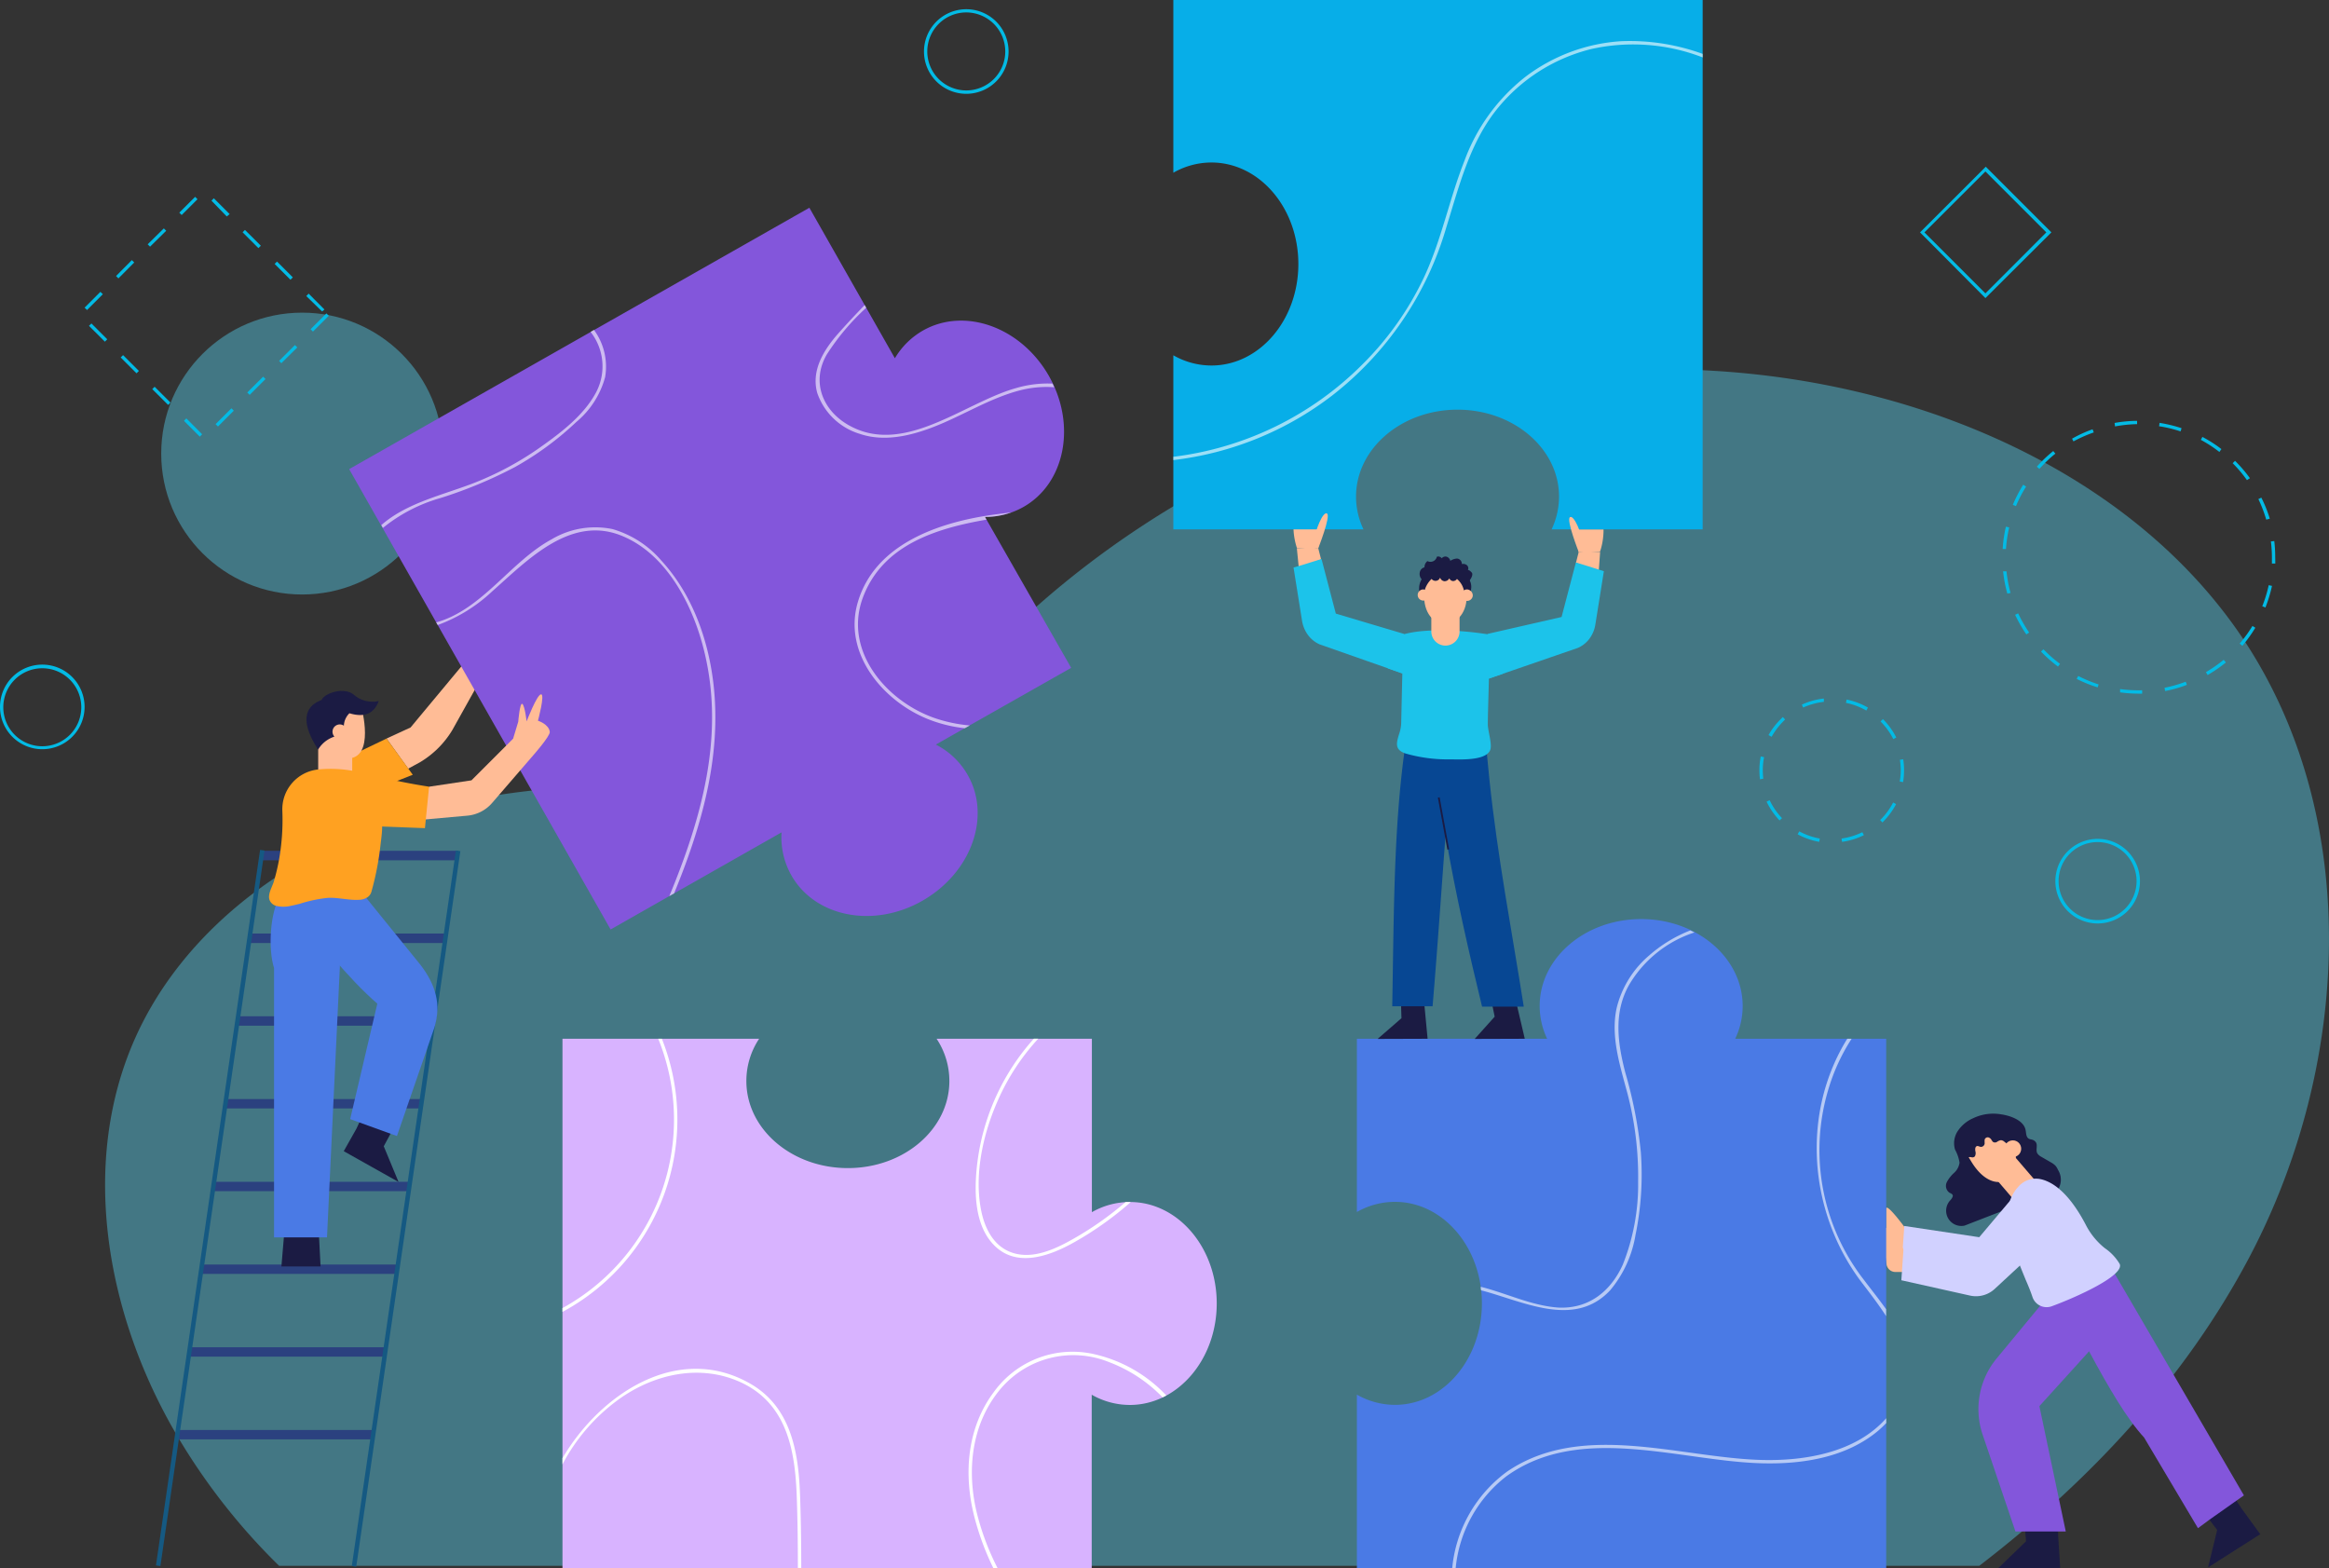 <svg xmlns="http://www.w3.org/2000/svg" viewBox="0 0 275.35 185.38"><rect x="0" y="0" width="275.35" height="185.38" fill="#333333" stroke="none"/><defs><style>.cls-1,.cls-3{opacity:0.4;}.cls-2,.cls-3{fill:#59ddfc;}.cls-4{fill:#03bbe5;}.cls-5{fill:#2b417f;}.cls-6{fill:#155982;}.cls-7{fill:#ffbc96;}.cls-8{fill:#ffa121;}.cls-9{fill:#8356db;}.cls-10,.cls-18{opacity:0.6;}.cls-11,.cls-18{fill:#fff;}.cls-12{fill:#1b1b43;}.cls-13{fill:#4a7ae5;}.cls-14{fill:#d1d1ff;}.cls-15{fill:#074793;}.cls-16{fill:#1cc3ea;}.cls-17{fill:#07aee8;}.cls-19{fill:#d8b3ff;}</style></defs><title>Asset 43</title><g id="Layer_2" data-name="Layer 2"><g id="Layer_1-2" data-name="Layer 1"><g class="cls-1"><path class="cls-2" d="M265.9,148.69c12.22-23.1,13.51-53.14-1.6-74.47-9.85-13.88-25.55-22.83-42-27.22-34.24-9.14-72.52.92-99.21,24.23-8.31,7.26-16,16-26.45,19.47-8,2.68-16.65,2-25.07,2.2-11.09.26-22.29,2.16-32.29,7S20.54,112.55,16,122.68c-6.71,15-3.37,33,5,47.15a74.36,74.36,0,0,0,12,15.28H234C247,175.12,258.27,163.1,265.9,148.69Z"/></g><circle class="cls-3" cx="35.72" cy="53.62" r="16.66"/><path class="cls-4" d="M252.85,82a16.15,16.15,0,0,1-2.2-.15l0-.39a16.25,16.25,0,0,0,2.61.14V82Zm3.13-.3-.08-.39a15.64,15.64,0,0,0,2.51-.72l.14.37A15.39,15.39,0,0,1,256,81.69ZM248,81.26a16.31,16.31,0,0,1-2.48-1l.18-.35a15.8,15.8,0,0,0,2.41,1ZM261,79.8l-.2-.34A16.37,16.37,0,0,0,262.9,78l.26.31A16.25,16.25,0,0,1,261,79.8Zm-17.69-1a17,17,0,0,1-1.82-1.58l-.19-.19.28-.27.19.18a15.36,15.36,0,0,0,1.78,1.54Zm21.79-2.46-.31-.26A15.81,15.81,0,0,0,266.3,74l.34.21A16.52,16.52,0,0,1,265.07,76.39ZM239.57,75a16.59,16.59,0,0,1-1.33-2.32l.36-.17a16.45,16.45,0,0,0,1.3,2.27Zm28.26-3.18-.37-.15a15.24,15.24,0,0,0,.76-2.49l.39.08A16.43,16.43,0,0,1,267.83,71.83Zm-30.51-1.65a15.65,15.65,0,0,1-.5-2.63l.4,0a15.83,15.83,0,0,0,.48,2.56ZM269,66.62l-.4,0c0-.24,0-.48,0-.72a14.87,14.87,0,0,0-.12-1.89l.4-.05a15.66,15.66,0,0,1,.11,1.94C269,66.12,269,66.37,269,66.62ZM237.16,64.9l-.39,0a15.55,15.55,0,0,1,.38-2.64l.39.09A15.89,15.89,0,0,0,237.16,64.9Zm30.77-3.47A16.27,16.27,0,0,0,267,59l.35-.17a15.3,15.3,0,0,1,1,2.49Zm-29.59-1.6-.37-.15a16.75,16.75,0,0,1,1.23-2.38l.34.22A15.33,15.33,0,0,0,238.34,59.83Zm27.31-3.07a15.29,15.29,0,0,0-1.69-2l.28-.28A16.12,16.12,0,0,1,266,56.53Zm-24.54-1.33-.3-.26c.21-.24.42-.46.65-.69a15.71,15.71,0,0,1,1.29-1.16l.25.31a15,15,0,0,0-1.26,1.13C241.52,55,241.31,55.2,241.11,55.43Zm21.28-2A15.39,15.39,0,0,0,260.2,52l.18-.35a15.08,15.08,0,0,1,2.25,1.44Zm-17.23-1.22-.19-.35a15.24,15.24,0,0,1,2.43-1.11l.14.37A16,16,0,0,0,245.16,52.17ZM257.8,51a14.91,14.91,0,0,0-2.54-.61l.06-.4a16.43,16.43,0,0,1,2.6.63Zm-7.74-.55L250,50a15.76,15.76,0,0,1,2.66-.25v.39A16.11,16.11,0,0,0,250.06,50.41Z"/><path class="cls-4" d="M217.78,99.52l-.06-.39a8.07,8.07,0,0,0,2.46-.75l.18.35A8.39,8.39,0,0,1,217.78,99.52Zm-2.7,0a8.5,8.5,0,0,1-2.55-.89l.19-.35a8.08,8.08,0,0,0,2.43.85Zm7.48-2.29-.28-.29.08-.07a8.1,8.1,0,0,0,1.46-2l.35.19a8.86,8.86,0,0,1-1.53,2.08Zm-12.17-.24a8.62,8.62,0,0,1-1.53-2.22l.36-.17a8.1,8.1,0,0,0,1.46,2.12ZM225,92.46l-.4-.07a7.5,7.5,0,0,0,.12-1.34,8.5,8.5,0,0,0-.1-1.23l.39-.06a8,8,0,0,1,.1,1.29A9.57,9.57,0,0,1,225,92.46Zm-16.92-.33a7.83,7.83,0,0,1-.07-1.08,8.09,8.09,0,0,1,.16-1.62l.39.08a8,8,0,0,0-.15,1.54,8.77,8.77,0,0,0,.06,1Zm15.76-4.76a8.15,8.15,0,0,0-1.51-2.08l.28-.28a8.44,8.44,0,0,1,1.58,2.18Zm-14.41-.28-.34-.19A8.19,8.19,0,0,1,210.55,85a2.5,2.5,0,0,1,.23-.23l.27.29c-.07.07-.15.14-.22.22A8.24,8.24,0,0,0,209.46,87.09ZM220.65,84a8,8,0,0,0-2.41-.91l.08-.39a8.35,8.35,0,0,1,2.52.95Zm-7.46-.34-.16-.36a8.39,8.39,0,0,1,2.6-.72l0,.39A8.25,8.25,0,0,0,213.19,83.64Z"/><path class="cls-4" d="M248,109.17a5,5,0,1,1,5-5A5,5,0,0,1,248,109.17Zm0-9.62a4.61,4.61,0,1,0,4.6,4.61A4.61,4.61,0,0,0,248,99.55Z"/><path class="cls-4" d="M114.24,11.09a5,5,0,1,1,5-5A5,5,0,0,1,114.24,11.09Zm0-9.62a4.61,4.61,0,1,0,4.61,4.61A4.62,4.62,0,0,0,114.24,1.47Z"/><path class="cls-4" d="M5,88.57a5,5,0,1,1,5-5A5,5,0,0,1,5,88.57ZM5,79a4.61,4.61,0,1,0,4.61,4.61A4.61,4.61,0,0,0,5,79Z"/><path class="cls-4" d="M234.73,35.24,227,27.47l7.77-7.76,7.76,7.76Zm-7.21-7.77,7.21,7.21,7.2-7.21-7.2-7.2Z"/><path class="cls-4" d="M23.62,51.62l-1.87-1.87.28-.29,1.87,1.88Zm2.15-1.2-.28-.28,1.87-1.87.28.28Zm-5.89-2.55L18,46l.28-.28,1.87,1.87Zm9.64-1.19-.29-.28,1.88-1.87.28.28ZM16.14,44.13l-1.87-1.87.28-.28,1.87,1.87Zm17.12-1.19L33,42.66l1.87-1.87.28.28ZM12.4,40.39l-1.88-1.87.29-.28,1.87,1.87ZM37,39.2l-.28-.28,1.87-1.87.28.28Zm1.08-2.38L36.21,35l.28-.29,1.87,1.88Zm-27.79-.17L10,36.37l1.87-1.87.29.28Zm24.05-3.58L32.47,31.2l.28-.28,1.87,1.87ZM14,32.91l-.28-.28,1.87-1.88.28.28Zm16.55-3.58-1.87-1.87.28-.28,1.88,1.87Zm-12.81-.17-.28-.28L19.37,27l.28.28Zm9.07-3.57L25,23.72l.28-.28,1.87,1.87Zm-5.33-.17-.28-.28,1.87-1.87.28.28Z"/><polygon class="cls-5" points="23.72 150.6 46.88 150.6 47.04 149.49 23.88 149.49 23.72 150.6"/><polygon class="cls-5" points="25.14 140.82 48.3 140.82 48.47 139.71 25.31 139.71 25.14 140.82"/><polygon class="cls-5" points="26.57 131.04 49.73 131.04 49.9 129.93 26.74 129.93 26.57 131.04"/><polygon class="cls-5" points="28 121.26 51.16 121.26 51.33 120.14 28.16 120.14 28 121.26"/><polygon class="cls-5" points="29.59 110.36 29.43 111.48 52.59 111.48 52.75 110.36 29.59 110.36"/><polygon class="cls-5" points="22.29 160.38 45.45 160.38 45.61 159.27 22.45 159.27 22.29 160.38"/><polygon class="cls-5" points="20.86 170.16 44.02 170.16 44.18 169.05 21.02 169.05 20.86 170.16"/><polygon class="cls-5" points="31.02 100.58 30.86 101.7 54.02 101.7 54.18 100.58 31.02 100.58"/><rect class="cls-6" x="5.27" y="142.61" width="85.48" height="0.53" transform="translate(-100.29 169.81) rotate(-81.72)"/><rect class="cls-6" x="-17.88" y="142.54" width="85.48" height="0.53" transform="translate(-120.04 146.84) rotate(-81.72)"/><path class="cls-7" d="M55.77,77.31,48.54,86,45.7,87.31l2.56,3.56,1.43-.78a11.09,11.09,0,0,0,3.79-3.79l3.35-6Z"/><polygon class="cls-8" points="37.52 91.24 41.84 94.33 48.8 91.59 45.7 87.31 37.52 91.24"/><path class="cls-9" d="M109.11,39.08a9.11,9.11,0,0,0-3.31,3.27L95.69,24.56,41.28,55.46l30.91,54.42L92.4,98.4a9.11,9.11,0,0,0,1.16,5.08c2.8,4.94,9.74,6.3,15.5,3s8.16-9.92,5.35-14.86a9.07,9.07,0,0,0-3.77-3.6l16-9.07L116.45,61.11A9.07,9.07,0,0,0,121,59.93c4.94-2.8,6.29-9.74,3-15.5S114.05,36.27,109.11,39.08Z"/><g class="cls-10"><path class="cls-11" d="M120.05,45.9c-6.16,1.76-13.3,8.15-19.86,4.28-3-1.78-4.26-5.12-2.45-8.26a27.7,27.7,0,0,1,4.67-5.54l-.18-.32c-1.1,1.14-2.18,2.29-3.22,3.47-1.66,1.91-3.12,4.3-2.39,6.92a7.64,7.64,0,0,0,5,4.83c2.91,1,6.07.24,8.83-.84,3.41-1.33,6.55-3.36,10.12-4.29a12.52,12.52,0,0,1,4.06-.37c-.06-.14-.13-.28-.19-.43A13.26,13.26,0,0,0,120.05,45.9Z"/><path class="cls-11" d="M117.06,60.9c-6.28.93-13.65,3.51-15.64,10.28-1.77,6,2.87,11.61,8.21,13.8a16.62,16.62,0,0,0,4.44,1.11l.59-.33a17.41,17.41,0,0,1-4.18-.88c-5.73-2-10.83-8-8.44-14.3,2.33-6.15,8.6-8.11,14.59-9.15l-.18-.32a9.17,9.17,0,0,0,3.11-.54C118.72,60.68,117.88,60.78,117.06,60.9Z"/><path class="cls-11" d="M79.13,105.94l.57-.33c3.22-7.87,5.62-16.09,4.66-24.67-.6-5.31-2.52-10.71-6.19-14.69a12,12,0,0,0-5.75-3.7,10.07,10.07,0,0,0-7.19,1.2c-4.87,2.63-8.2,8.31-13.66,9.83l.18.31a18.87,18.87,0,0,0,6.46-4c4.21-3.72,9.37-9.18,15.56-6.44C79,65.73,82,71.8,83.26,77,85.71,87,82.94,96.72,79.13,105.94Z"/><path class="cls-11" d="M70.32,46.66c-1.41,2.47-3.87,4.38-6.14,6a36.81,36.81,0,0,1-8.1,4.42c-3.68,1.44-8,2.35-11,5l.19.33a19,19,0,0,1,6.83-3.54,52.77,52.77,0,0,0,8.79-3.66,36.3,36.3,0,0,0,7.24-5.32,10.46,10.46,0,0,0,3.41-5.3A7.32,7.32,0,0,0,70.22,39l-.4.23A6.6,6.6,0,0,1,70.32,46.66Z"/></g><rect class="cls-7" x="37.62" y="87.75" width="4.02" height="4.77"/><path class="cls-7" d="M42.71,83.53s1.74,6.24-1.71,6.13C38.47,89.57,37.16,87,37.16,87l1.9-3.49Z"/><path class="cls-12" d="M40.79,86.65a2.19,2.19,0,0,1,.52-2.33c1.69.51,2.9.11,3.47-1.45a3.35,3.35,0,0,1-2.85-.66c-1.24-1.15-3.68-.18-3.9.54-2.45.91-2.19,3.14-.42,5.86a3.51,3.51,0,0,1,2.56-1.67Z"/><path class="cls-7" d="M41,86.27a.86.86,0,1,1-1.49.78A.86.86,0,1,1,41,86.27Z"/><polygon class="cls-12" points="37.9 149.72 33.27 149.72 33.68 144.87 37.65 144.87 37.9 149.72"/><path class="cls-13" d="M33.19,105.79c-1.3,2-1.5,6.44-.79,8.65v31.84h6.26l1.76-37Z"/><polygon class="cls-12" points="42.15 133.41 40.64 136.09 47.12 139.73 45.37 135.51 46.37 133.66 42.91 131.76 42.15 133.41"/><path class="cls-13" d="M42.37,105l7.34,9.06c1.78,2.32,2.49,4.66,1.65,7.41L46.93,134.3l-5.53-2,3.21-13.65c-3.39-2.93-7.19-7.64-11.06-12.72Z"/><path class="cls-8" d="M45.18,97.67a.13.13,0,0,1,0,.06c0,.72-.11,1.43-.19,2.12a34,34,0,0,1-1.07,5.54,1.17,1.17,0,0,1-.61.76,1.86,1.86,0,0,1-.79.22c-1.24.09-2.47-.28-3.72-.23a16.37,16.37,0,0,0-3.38.71l-.72.17-.29.06a3.74,3.74,0,0,1-1.79,0,1.18,1.18,0,0,1-.69-.55c-.39-.7.26-1.67.45-2.34a24.26,24.26,0,0,0,.63-2.68,26.86,26.86,0,0,0,.37-5.66,4.73,4.73,0,0,1,4.2-4.88h0a14.49,14.49,0,0,1,5.6.51h0a11.07,11.07,0,0,1,2.05.8C45.33,94.13,45.3,95.94,45.18,97.67Z"/><path class="cls-7" d="M50.74,93l5-.75,5-5L63,89.34,58.2,94.9a4.39,4.39,0,0,1-3,1.53l-7.58.68Z"/><path class="cls-7" d="M60.69,87.24l.58-1.92s.19-2.36.49-2.1.5,2.06.5,2.06,1.23-3.2,1.71-3.2-.37,3.12-.37,3.12,1.31.41,1.4,1.34c0,.54-2,2.8-2,2.8l-2.54.18Z"/><path class="cls-8" d="M43.22,91.42A69.92,69.92,0,0,0,50.73,93l-.49,4.9-8.11-.3Z"/><path class="cls-12" d="M233.31,132.18a4.21,4.21,0,0,0-1.81,1.47,2.61,2.61,0,0,0-.36,2.26,4.7,4.7,0,0,1,.53,1.54,2,2,0,0,1-.64,1.2,3.91,3.91,0,0,0-.86,1.09,1,1,0,0,0,.28,1.24c.15.09.34.14.41.3s-.12.44-.28.61a1.8,1.8,0,0,0,1.68,3l11.06-4.29a2.15,2.15,0,0,0,0-2.28,2,2,0,0,0-.3-.5,2.31,2.31,0,0,0-.53-.4l-1.18-.68a1.24,1.24,0,0,1-.45-.4c-.22-.41.11-1-.21-1.36s-.64-.21-.88-.43-.22-.61-.29-.95c-.22-1.2-1.9-1.72-2.86-1.86A5.5,5.5,0,0,0,233.31,132.18Z"/><polygon class="cls-7" points="240.73 139.69 238.15 141.91 237.46 141.1 235.52 138.84 236.6 137.92 238.1 136.63 240.73 139.69"/><path class="cls-7" d="M238,135c.75,1.83.1,4.13-1,4.59s-2.72-.13-4.07-2.49a2.68,2.68,0,0,1,1.21-4A3,3,0,0,1,238,135Z"/><path class="cls-12" d="M237,135a.7.7,0,0,0-.43-.21,1.06,1.06,0,0,0-.47.2.44.44,0,0,1-.48,0,1,1,0,0,1-.17-.23.62.62,0,0,0-.41-.31.39.39,0,0,0-.4.27,3.29,3.29,0,0,0,0,.45.44.44,0,0,1-.44.41c-.18,0-.38-.18-.54-.06s-.15.36-.12.57a.82.82,0,0,1-.05.6.38.38,0,0,1-.39.12,1,1,0,0,0-.42,0,.32.32,0,0,0-.18.39,1.54,1.54,0,0,1-.28-.67,2.42,2.42,0,0,1,0-.66,3.73,3.73,0,0,1,1.95-3.06,3.93,3.93,0,0,1,.58-.19,3.56,3.56,0,0,1,2.67.46,2.87,2.87,0,0,1,.94.9,2.59,2.59,0,0,1,.38,1.41,1.14,1.14,0,0,1-.38.94.74.74,0,0,1-.61.1c-.16-.11-.08-.2-.09-.4A1.51,1.51,0,0,0,237,135Z"/><circle class="cls-7" cx="237.97" cy="135.8" r="0.99"/><polygon class="cls-12" points="243.33 181.57 243.57 185.36 236.25 185.38 239.53 182.21 239.36 180.12 243.29 179.76 243.33 181.57"/><path class="cls-9" d="M249.23,157.27l-1,1.13L247,159.73l-1.28,1.42-4.61,5.08,3.12,14.82h-5.95L234.4,169.6a9.41,9.41,0,0,1,1.65-9l4-4.84L242,153.4l1.43-.67,2-.93,1.45,2Z"/><polygon class="cls-12" points="264.99 178.3 267.22 181.37 261.05 185.3 262.13 180.87 260.86 179.19 263.99 176.79 264.99 178.3"/><path class="cls-9" d="M265.29,176.78l-.89.63-3.19,2.25-1.35,1-6.37-10.72c-2-2.16-4.16-5.84-6.49-10.16-.82-1.54-1.66-3.16-2.52-4.83l-1.09-2.17-.48-1,2.25-1,4-1.69.62,1.07.55.95Z"/><path class="cls-7" d="M225.42,145.4s-2.38-3.27-2.43-2.52c0,.54,0,2.77,0,4.09a1,1,0,0,0,1,.89l1.5,0Z"/><path class="cls-14" d="M239,140.33l-5,5.93-8.86-1.33-.27,3.91,8.12,1.81a3.28,3.28,0,0,0,2.93-.8l8.14-7.56Z"/><path class="cls-14" d="M242.55,154.43a1.76,1.76,0,0,1-2.26-1.11c-.21-.63-.49-1.32-.79-2-.47-1.16-1-2.41-1.41-3.67-.89-2.69-1.25-5.41.53-7.36a2.77,2.77,0,0,1,2.44-.93c1.35.22,3.4,1.34,5.55,5.46a8.45,8.45,0,0,0,2.23,2.73,6,6,0,0,1,1.77,1.88C251.17,150.78,245.56,153.33,242.55,154.43Z"/><path class="cls-7" d="M225.4,148.15s-2.52-3.66-2.56-2.91a19.19,19.19,0,0,0,.2,4.24,1.06,1.06,0,0,0,1,.89l1.5,0Z"/><path class="cls-14" d="M241,140.57l-7.08,8.2-8.86-1.32-.27,3.9,8.12,1.81a3.25,3.25,0,0,0,2.93-.8L244,144.8Z"/><path class="cls-13" d="M223,122.8v62.58H160.42V164.87a9.1,9.1,0,0,0,4.5,1.21c5.68,0,10.28-5.37,10.28-12s-4.6-12-10.28-12a9.09,9.09,0,0,0-4.5,1.2V122.8h22.49a9.1,9.1,0,0,1-.88-3.87c0-5.68,5.37-10.28,12-10.28s12,4.6,12,10.28a9,9,0,0,1-.88,3.87Z"/><g class="cls-10"><path class="cls-11" d="M175.06,152.12c0,.14,0,.28.05.42,4.94,1.28,11,4.54,15.25,0a13.64,13.64,0,0,0,3-6.54,35.35,35.35,0,0,0,.63-9.79,51.79,51.79,0,0,0-1.83-9.39c-.91-3.5-1.41-7.09.43-10.37a14,14,0,0,1,7.74-6.22l-.49-.24a16.49,16.49,0,0,0-4.91,3,11.86,11.86,0,0,0-3.79,6.14c-.71,3.2.27,6.44,1.1,9.52a38.82,38.82,0,0,1,1.43,11.09,25.5,25.5,0,0,1-1.82,9.78c-1.41,3.12-4,5.22-7.59,5.06C181.06,154.36,178.13,152.89,175.06,152.12Z"/><path class="cls-11" d="M223,167.66c-3.58,4.06-9.62,5.08-14.81,4.93-9.66-.28-21.18-4.62-30,1.37a16,16,0,0,0-6.5,11.42h.41a15.58,15.58,0,0,1,6-10.86c8.76-6.32,20.58-1.75,30.32-1.53,4.77.11,9.87-.7,13.64-3.86a11.7,11.7,0,0,0,.95-.91Z"/><path class="cls-11" d="M218.91,122.8h-.51c-.08.13-.17.26-.25.4-5.21,8.82-4.21,20.15,1.84,28.26,1,1.31,2.07,2.69,3,4.13v-.81c-.85-1.2-1.78-2.35-2.66-3.52a25,25,0,0,1-4.21-22.34A23.1,23.1,0,0,1,218.91,122.8Z"/></g><polygon class="cls-12" points="168.78 122.8 162.87 122.82 165.69 120.37 165.6 117.46 168.25 117.2 168.78 122.8"/><path class="cls-15" d="M172,86.33a.31.31,0,0,1,0,.09c-.21,1.79-.39,3.72-.57,5.74s-.34,4.15-.51,6.36c-.48,6.28-.94,13.23-1.55,20.44h-4.77c.18-9.83.17-19.17,1.15-27.75.18-1.63.4-3.22.66-4.79.07-.42.15-.83.22-1.24l2.47.52Z"/><polygon class="cls-12" points="180.27 122.8 174.35 122.82 176.71 120.19 176.1 117.19 178.92 117.04 180.27 122.8"/><path class="cls-15" d="M180.15,119h-4.93c-1.52-6.26-3.09-13.08-4.36-20.43h0c-.38-2.11-.72-4.28-1-6.48q-.39-2.78-.71-5.62c0-.24-.05-.48-.07-.72s0-.38-.07-.57l6.51.49.06.8c.14,1.93.31,3.82.51,5.69C177.05,101.34,178.72,109.92,180.15,119Z"/><rect class="cls-12" x="170.55" y="94.23" width="0.21" height="6.25" transform="translate(-14.72 32.27) rotate(-10.36)"/><path class="cls-7" d="M153.32,64.75a8.18,8.18,0,0,1-.4-2.61h3.27l-.34,2.65-.92.16Z"/><path class="cls-7" d="M155.85,64.8l-2.53,0,.26,2.58c.69-.18,1.84-1,2.61-1.25Z"/><path class="cls-16" d="M166,74.94l-8.07-2.4-1.69-6.45c-.77.22-2.62.83-3.31,1l1,6.26a3.9,3.9,0,0,0,.59,1.55A3.48,3.48,0,0,0,156,76.17l10.46,3.67Z"/><polygon class="cls-16" points="164.06 79.01 165.78 79.61 165.73 78.42 164.06 79.01"/><path class="cls-7" d="M189.18,65.18a8.16,8.16,0,0,0,.4-2.6h-3.27l.34,2.64.92.16Z"/><path class="cls-7" d="M186.65,65.24l2.53,0L189,67.74c-.69-.18-1.91-1-2.68-1.21Z"/><path class="cls-16" d="M189.62,67.53l-1,6.26a3.76,3.76,0,0,1-.59,1.55,3.39,3.39,0,0,1-1.5,1.26l-8.85,3.05-1.72.59-.48.17.39-5.47,8.75-2,1.69-6.44c.6.16,1.85.57,2.7.83Z"/><polygon class="cls-16" points="177.68 79.65 175.96 80.24 176 79.06 177.68 79.65"/><path class="cls-16" d="M176,75c-2.93-.47-7.37-.79-10.1,0l-.24,10.45a4.16,4.16,0,0,1-.18,1.11c-.38,1.22-.69,2.07.74,2.53a18,18,0,0,0,5.21.68c1.12,0,4.23.2,4.75-1.1.26-.64-.26-2.22-.28-3,0-1.25.11-4.3.13-5.55C176,79.65,176,75,176,75Z"/><path class="cls-7" d="M169.21,72h3.35a0,0,0,0,1,0,0v2.65a1.67,1.67,0,0,1-1.67,1.67h0a1.67,1.67,0,0,1-1.67-1.67V72A0,0,0,0,1,169.21,72Z"/><path class="cls-7" d="M173.4,70.51c0,2.2-1.44,3.27-2.52,3.27s-2.46-.91-2.52-3.27c-.05-1.81,1.13-3.27,2.52-3.27S173.41,68.7,173.4,70.51Z"/><path class="cls-12" d="M168.35,70.1a3.12,3.12,0,0,1,.9-1.66.6.6,0,0,0,.56.22.58.58,0,0,0,.45-.38.6.6,0,0,0,.51.43.63.63,0,0,0,.58-.34.52.52,0,0,0,.42.32.54.54,0,0,0,.48-.25,2.46,2.46,0,0,1,.88,1.8l.49.26a2.26,2.26,0,0,0,.32-1,1.63,1.63,0,0,0-.05-.54c0-.12-.16-.3-.09-.41s.33-.48.25-.77c0-.08-.41-.49-.51-.37a.49.49,0,0,0-.19-.65.72.72,0,0,0-.52-.08.63.63,0,0,0-.55-.65,1.57,1.57,0,0,0-.81.27.69.69,0,0,0-.44-.49.57.57,0,0,0-.58.19.52.52,0,0,0-.57-.19.78.78,0,0,1-1.12.52.93.93,0,0,0-.35.74.73.73,0,0,0-.55.58.92.92,0,0,0,.22.83,2.12,2.12,0,0,0-.13,1.93Z"/><path class="cls-7" d="M168.92,70.46a.66.66,0,1,1-.65-.78A.72.72,0,0,1,168.92,70.46Z"/><path class="cls-7" d="M174.12,70.44a.68.68,0,1,1-.68-.76A.72.72,0,0,1,174.12,70.44Z"/><path class="cls-17" d="M201.3,0V62.58H183.44a9.1,9.1,0,0,0,.88-3.87c0-5.68-5.38-10.28-12-10.28s-12,4.6-12,10.28a9,9,0,0,0,.88,3.87H138.72V42a9.08,9.08,0,0,0,4.5,1.21c5.68,0,10.28-5.37,10.28-12s-4.6-12-10.28-12a9.08,9.08,0,0,0-4.5,1.21V0Z"/><path class="cls-18" d="M201.3,6.37a25.15,25.15,0,0,0-9.64-1.5,20.91,20.91,0,0,0-11.3,4.2A22.38,22.38,0,0,0,173.14,19c-1.79,4.52-2.71,9.35-4.78,13.77a36.3,36.3,0,0,1-7.3,10.32A38.08,38.08,0,0,1,138.72,54v.39a38.13,38.13,0,0,0,18.8-7.65A38.9,38.9,0,0,0,171,26.85c1.45-4.65,2.66-9.55,5.64-13.51a20.66,20.66,0,0,1,11.52-7.55,22.83,22.83,0,0,1,13.15,1Z"/><path class="cls-7" d="M155.83,64.87s1.53-3.86,1.06-4.16-1.36,1.87-1.61,3.42Z"/><path class="cls-7" d="M186.67,65.31s-1.53-3.87-1.06-4.17S187,63,187.22,64.56Z"/><path class="cls-19" d="M143.85,154.09c0,6.62-4.6,12-10.28,12a9.08,9.08,0,0,1-4.5-1.21v20.51H66.5V122.8H89.75a9,9,0,0,0-1.51,5c0,5.68,5.36,10.29,12,10.29s12-4.61,12-10.29a9,9,0,0,0-1.51-5h18.36v20.5a9.07,9.07,0,0,1,4.5-1.2C139.25,142.1,143.85,147.46,143.85,154.09Z"/><path class="cls-11" d="M94.59,176.82c-.18-5.2-1.07-10.55-6-13.31-8.52-4.78-17.65,1.32-22.09,8.87v.73a22.31,22.31,0,0,1,6.58-7.63c4.24-3.08,9.77-4.31,14.64-2,5.38,2.57,6.3,8.14,6.48,13.54.1,2.78.13,5.56.13,8.34h.4C94.73,182.52,94.69,179.67,94.59,176.82Z"/><path class="cls-11" d="M117.59,147.27c2.7,2.66,6.63,1.16,9.46-.44a38.84,38.84,0,0,0,6.64-4.73h-.61a38.59,38.59,0,0,1-6.23,4.38c-2.12,1.2-4.82,2.47-7.29,1.57-2.18-.79-3.21-3-3.6-5.16-.77-4.21.29-8.9,2-12.77a26.51,26.51,0,0,1,4.79-7.33h-.52a26.93,26.93,0,0,0-6.77,15.45C115.18,141.25,115.29,145,117.59,147.27Z"/><path class="cls-11" d="M137.45,165.19l.44-.22a16.81,16.81,0,0,0-8.47-4.87,11.48,11.48,0,0,0-11.95,4.5c-3.15,4.23-3.56,9.66-2.29,14.66a31.79,31.79,0,0,0,2.26,6.12h.5a30.2,30.2,0,0,1-2.49-6.68c-1.15-4.93-.59-10.27,2.68-14.31a11.27,11.27,0,0,1,13-3.36A17.3,17.3,0,0,1,137.45,165.19Z"/><path class="cls-11" d="M66.5,154.64v.45A25.82,25.82,0,0,0,78.25,122.8h-.43A25.42,25.42,0,0,1,66.5,154.64Z"/></g></g></svg>